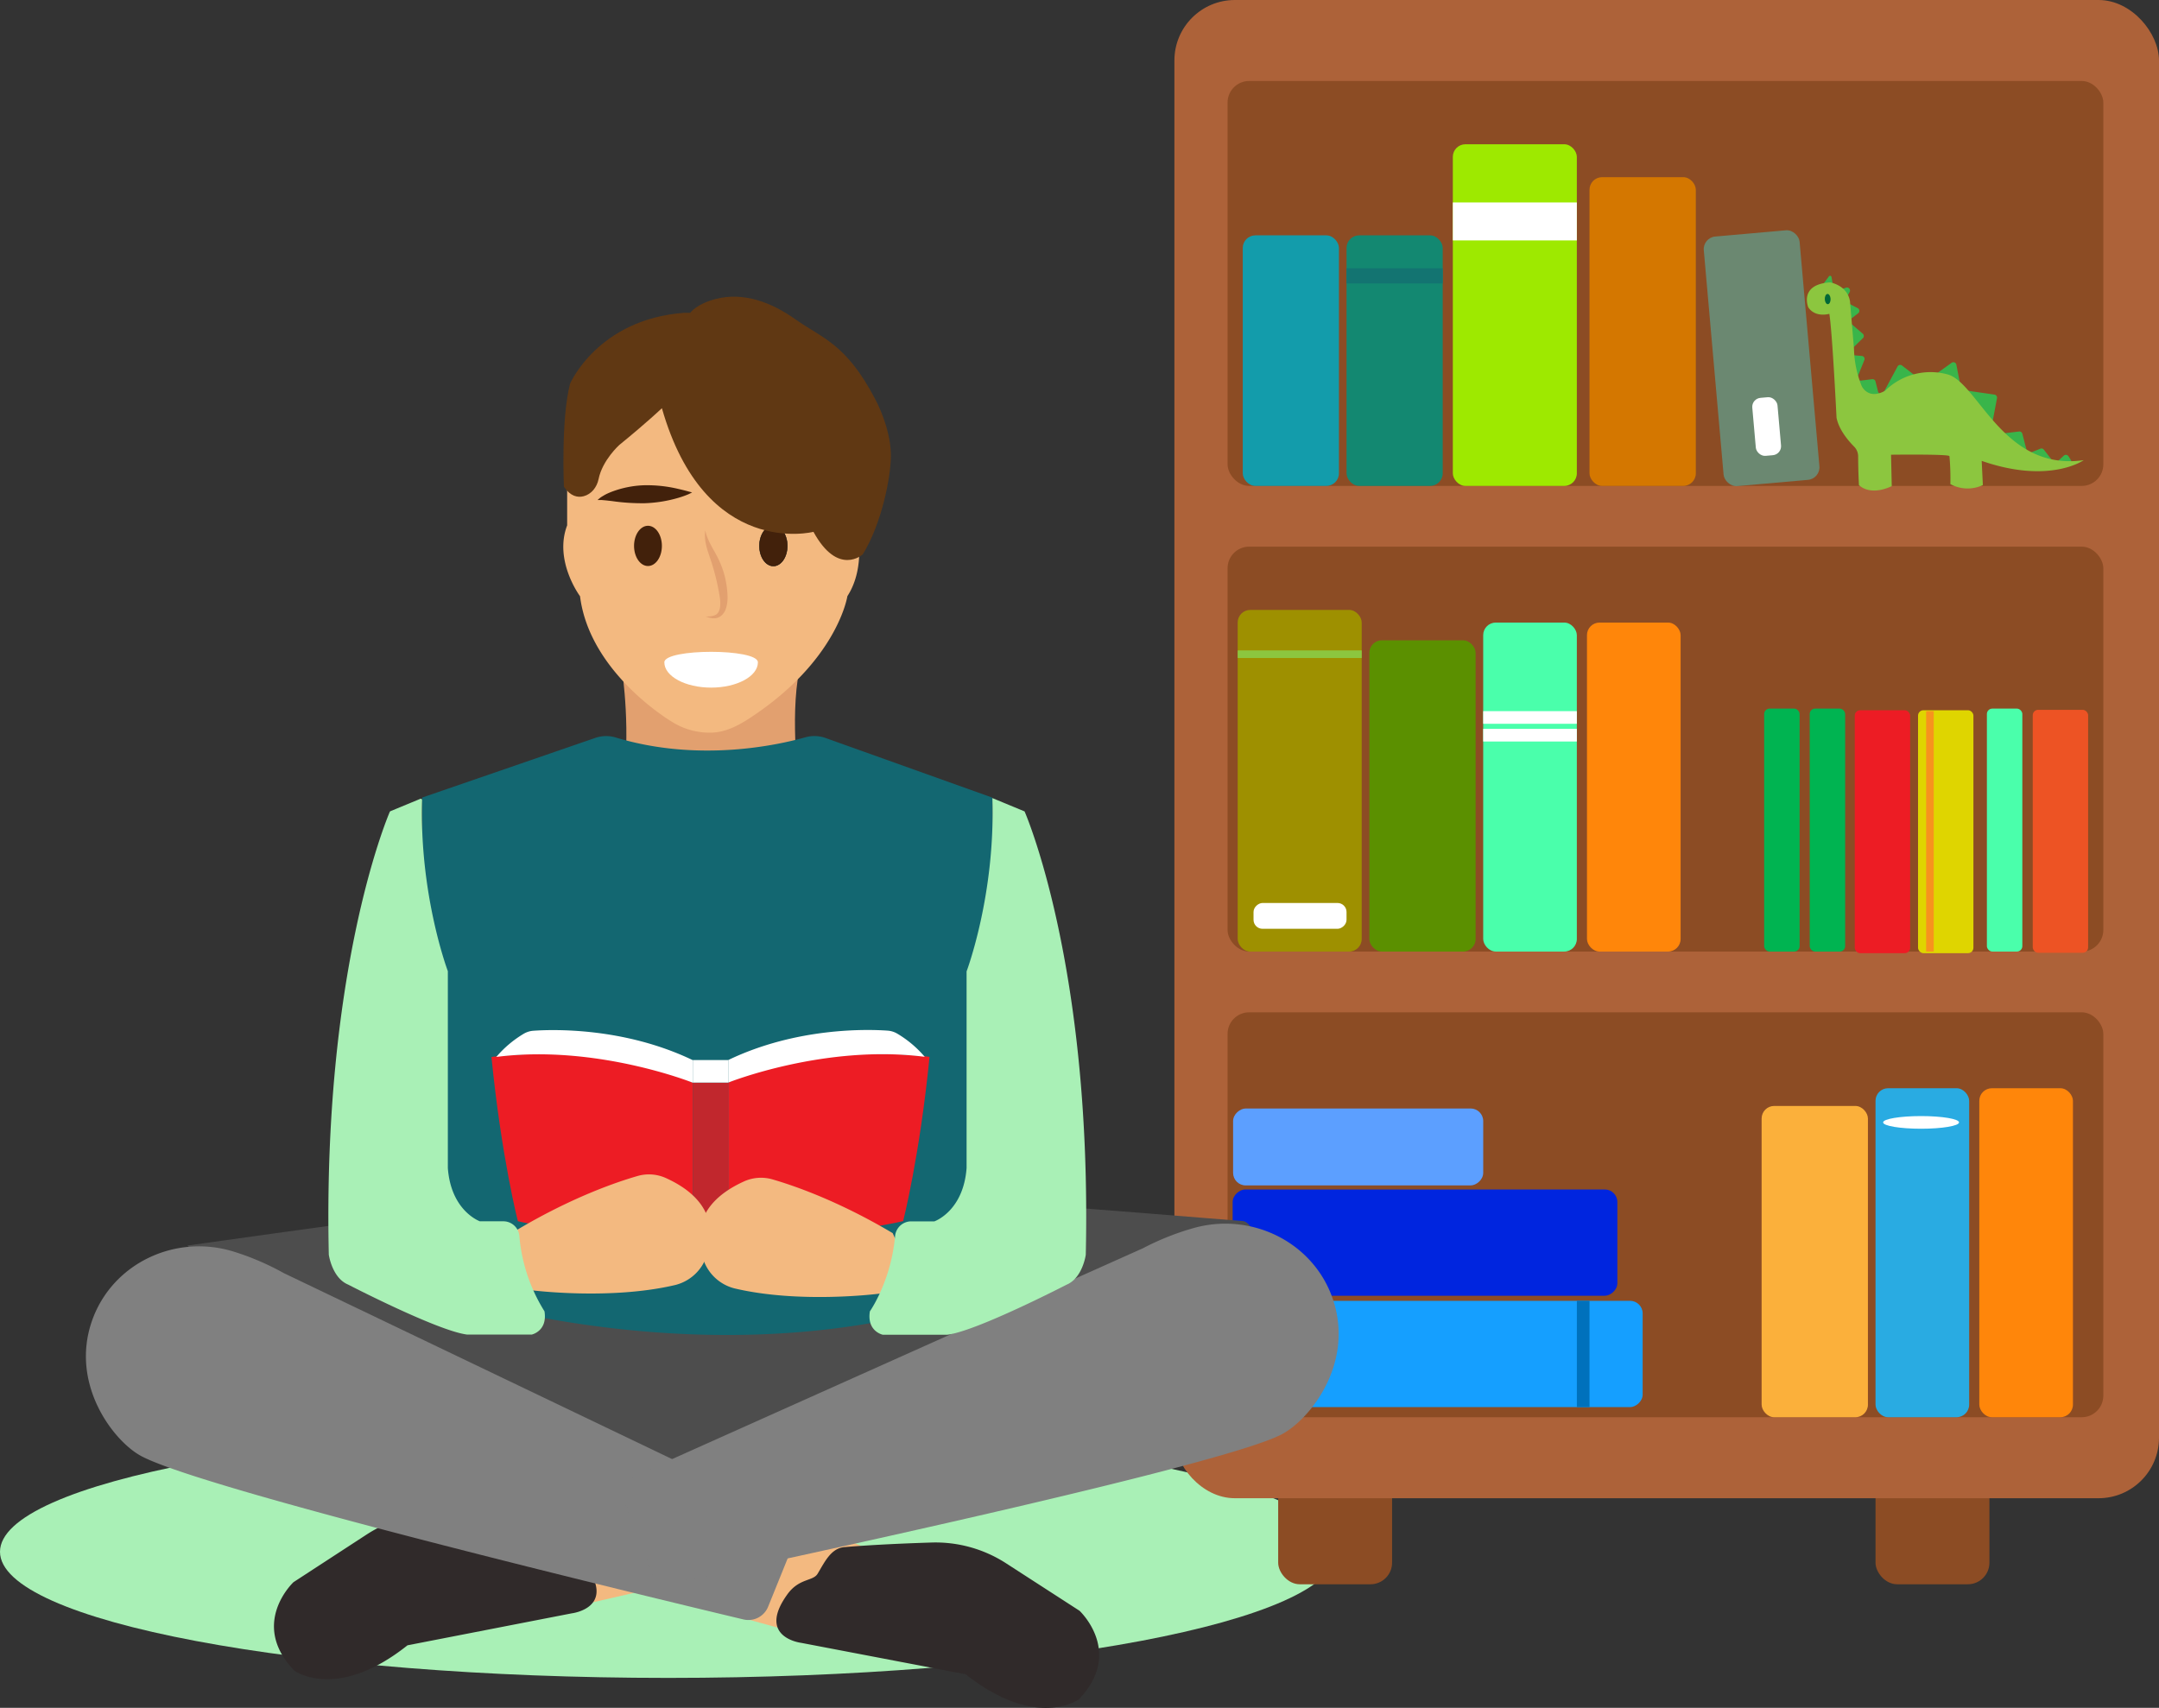 <svg xmlns="http://www.w3.org/2000/svg" viewBox="0 0 1200 949.34"><rect x="0" y="0" width="1200" height="949.34" fill="#333333" stroke="none"/><defs><style>.cls-1{fill:#a9f0b6;}.cls-2{fill:#8c4c24;}.cls-3{fill:#ad6239;}.cls-4{fill:#138871;}.cls-5{fill:#9ee900;}.cls-6{fill:#d47700;}.cls-7{fill:#6b8871;}.cls-8{fill:#9e9000;}.cls-9{fill:#139cab;}.cls-10{fill:#5b9000;}.cls-11{fill:#4affab;}.cls-12{fill:#ff860a;}.cls-13{fill:#ed5324;}.cls-14{fill:#159fff;}.cls-15{fill:#0025df;}.cls-16{fill:#5c9fff;}.cls-17{fill:#fbb03b;}.cls-18{fill:#29abe2;}.cls-19{fill:#dfd500;}.cls-20{fill:#00b451;}.cls-21{fill:#ed1c24;}.cls-22{fill:#fff;}.cls-23{fill:#137471;}.cls-24{fill:#f7931e;}.cls-25{fill:#8cc63f;}.cls-26{fill:#0071bc;}.cls-27{fill:#e2a06f;}.cls-28{fill:#f3b980;}.cls-29,.cls-37{fill:#42210b;}.cls-29,.cls-36{stroke:#000;}.cls-29,.cls-36,.cls-38{stroke-miterlimit:10;}.cls-29{stroke-width:0.25px;}.cls-30{fill:#603813;}.cls-31{fill:#4d4d4d;}.cls-32{fill:#302a2a;}.cls-33{fill:gray;}.cls-34{fill:#136771;}.cls-35{fill:#c1272d;}.cls-36,.cls-38{fill:none;}.cls-38{stroke:#006837;stroke-width:2px;}.cls-39{fill:#39b54a;}.cls-40{fill:#006837;}</style></defs><title>ariel_2</title><g id="Capa_2" data-name="Capa 2"><path class="cls-1" d="M742.79,1023.43c0,38.72-166.28,70.11-371.39,70.11S0,1062.15,0,1023.43s166.28-70.1,371.4-70.1S742.79,984.72,742.79,1023.43Z" transform="translate(0 -160.83)"/></g><g id="Capa_3" data-name="Capa 3"><rect class="cls-2" x="710.43" y="817.35" width="63.31" height="63.31" rx="12"/><rect class="cls-2" x="1042.44" y="817.35" width="63.31" height="63.31" rx="12"/><rect class="cls-3" x="652.75" width="547.25" height="832.83" rx="33.6"/><rect class="cls-2" x="682.3" y="562.72" width="486.75" height="225.09" rx="12"/><rect class="cls-2" x="682.3" y="303.87" width="486.75" height="225.09" rx="12"/><rect class="cls-2" x="682.3" y="45.02" width="486.75" height="225.09" rx="12"/><rect class="cls-4" x="748.42" y="130.83" width="53.46" height="139.27" rx="7"/><rect class="cls-5" x="807.5" y="80.19" width="68.93" height="189.92" rx="7"/><rect class="cls-6" x="883.47" y="98.48" width="59.09" height="171.63" rx="7"/><rect class="cls-7" x="952.4" y="290.26" width="53.46" height="139.27" rx="7" transform="translate(-27.84 -73.37) rotate(-5.04)"/><rect class="cls-8" x="687.92" y="339.04" width="68.93" height="189.92" rx="7"/><rect class="cls-9" x="690.74" y="130.83" width="53.46" height="139.27" rx="7"/><rect class="cls-10" x="761.08" y="355.92" width="59.09" height="173.04" rx="7"/><rect class="cls-11" x="824.38" y="346.07" width="52.05" height="182.88" rx="7"/><rect class="cls-12" x="882.06" y="346.07" width="52.05" height="182.88" rx="7"/><rect class="cls-11" x="1104.34" y="393.9" width="19.7" height="135.05" rx="3"/><rect class="cls-13" x="1129.83" y="394.58" width="30.78" height="135.05" rx="3"/><rect class="cls-14" x="771.63" y="801.63" width="59.09" height="223.68" rx="7" transform="translate(1714.64 -48.53) rotate(90)"/><rect class="cls-15" x="762.49" y="744.65" width="59.09" height="213.83" rx="7" transform="translate(1643.6 -101.29) rotate(90)"/><rect class="cls-16" x="733.49" y="728.88" width="42.77" height="139.02" rx="7" transform="translate(1553.27 -117.31) rotate(90)"/><rect class="cls-17" x="979.13" y="614.77" width="59.09" height="173.04" rx="7"/><rect class="cls-18" x="1042.44" y="604.92" width="52.05" height="182.88" rx="7"/><rect class="cls-12" x="1100.12" y="604.92" width="52.05" height="182.88" rx="7"/><rect class="cls-19" x="1066.07" y="394.8" width="30.78" height="135.05" rx="3"/><rect class="cls-20" x="1005.86" y="393.9" width="19.7" height="135.05" rx="3"/><rect class="cls-21" x="1030.9" y="394.8" width="30.78" height="135.05" rx="3"/><rect class="cls-20" x="980.54" y="393.9" width="19.7" height="135.05" rx="3"/><rect class="cls-22" x="807.5" y="112.54" width="68.93" height="21.1"/><rect class="cls-22" x="824.38" y="395.31" width="52.05" height="7.03"/><rect class="cls-22" x="824.38" y="405.16" width="52.05" height="7.03"/><ellipse class="cls-22" cx="1067.76" cy="623.92" rx="21.1" ry="3.52"/><rect class="cls-22" x="974.91" y="381.7" width="14.07" height="32.36" rx="5" transform="translate(-31.17 -72.98) rotate(-5.04)"/><rect class="cls-23" x="748.42" y="149.12" width="53.46" height="8.44"/><rect class="cls-24" x="1070.57" y="395.31" width="4.22" height="133.65"/><rect class="cls-25" x="687.92" y="361.55" width="68.93" height="4.22"/><rect class="cls-22" x="715.4" y="644.11" width="14.35" height="51.69" rx="5" transform="translate(1392.53 -213.45) rotate(90)"/><rect class="cls-26" x="876.44" y="723.09" width="7.03" height="59.09"/></g><g id="Capa_1" data-name="Capa 1"><path class="cls-27" d="M345.76,533.45h98.48c-5.38,26.86,0,66.24,0,66.24H345.76C351.14,569.26,345.76,533.45,345.76,533.45Z" transform="translate(0 -160.83)"/><path class="cls-28" d="M315.23,392v60.87c-7.52,19.7,7.16,39.39,7.16,39.39,5.38,43,51.14,69.83,51.14,69.83a39.24,39.24,0,0,0,22,6c7.78-.24,14.78-3.88,21.29-8.14,48.8-31.93,54.17-67.74,54.17-67.74,10.48-16.11,5.37-37.6,5.37-37.6-3.76-68-5.37-68-5.37-68l-20.35-21.49-69.6-5.37Z" transform="translate(0 -160.83)"/><ellipse class="cls-29" cx="429.85" cy="303.45" rx="7.74" ry="11.19"/><path class="cls-30" d="M383.64,334.72h-3.43c-47.94,3.58-63.36,39.39-63.36,39.39-5.13,19.69-3.42,57.29-3.42,57.29,3.67,5.37,7.65,6.14,11,5.26,4.28-1.12,7.35-5,8.26-9.5,2.16-10.62,11.55-19,11.55-19,15.41-12.53,23.65-20.42,23.65-20.42C392,472,452.13,456.46,452.13,456.46c13.7,25.07,27.4,12.54,27.4,12.54,10.48-16.95,15.57-42.75,15.64-54.61.06-10.68-4-22.85-9-32.23-16.11-30.43-28.94-33.12-44.08-43.84-13.28-9.41-28.7-15.31-44.28-11.3C387,329.82,383.64,334.72,383.64,334.72Z" transform="translate(0 -160.83)"/><path class="cls-31" d="M104.12,853.21c275.57-38.67,275.57-38.67,587.09-13.58,17.91,5.35-.67,96.66-.67,96.66l-275.71,73.4L214.3,954.19Z" transform="translate(0 -160.83)"/><polygon class="cls-28" points="401.56 824.48 526.5 881.09 501.4 923.91 372.52 888.25 401.56 824.48"/><path class="cls-28" d="M359.41,978.25c-90.73,27.86-131.91,31.44-131.91,31.44l19.7,44.76c1.79,9,30.43,9,30.43,9l123.93-28.5Z" transform="translate(0 -160.83)"/><path class="cls-32" d="M245.34,1002.15c24.08.69,39.38,1.65,48.3,2.38,7.52.62,11,8.35,14.95,14.78,2.59,4.21,10.26,2.33,16.8,11.32,17.43,24-7.51,27-7.51,27l-91.39,17.79c-39.48,31.4-62.92,14.07-62.92,14.07-25.15-26.11-.45-49.16-.45-49.16l40.66-26.49A72.42,72.42,0,0,1,245.34,1002.15Z" transform="translate(0 -160.83)"/><path class="cls-32" d="M517.62,1018.29c-24.09.77-39.38,1.79-48.3,2.55-7.51.64-11,8.38-14.9,14.83-2.57,4.22-10.24,2.36-16.76,11.38-17.34,24,7.61,27,7.61,27l91.45,17.47c39.6,31.26,63,13.85,63,13.85,25.06-26.2.28-49.16.28-49.16l-40.76-26.35A72.29,72.29,0,0,0,517.62,1018.29Z" transform="translate(0 -160.83)"/><path class="cls-33" d="M441.91,1016.94a11.84,11.84,0,0,0-5.86-15.11L157.69,868.5a146.2,146.2,0,0,0-27.75-11.91c-32.6-10.13-68,6.64-79,39-11.87,35,12.13,66.28,27.45,74.58,34.4,18.64,282,78.27,334.83,90.87a11.84,11.84,0,0,0,13.71-7.07Z" transform="translate(0 -160.83)"/><path class="cls-33" d="M347.34,995.81a11.83,11.83,0,0,1,6.24-14.95L635.27,854.7a146.79,146.79,0,0,1,28.05-11.19c32.84-9.29,67.85,8.38,78,41,11,35.34-13.83,66-29.36,73.86-34.86,17.75-283.92,71-337,82.25a11.84,11.84,0,0,1-13.53-7.42Z" transform="translate(0 -160.83)"/><path class="cls-34" d="M234.67,604.17,330.92,571a18.35,18.35,0,0,1,11.35-.2c46.22,14,90.26,4.15,105.34-.11a18.37,18.37,0,0,1,11.24.37l92.27,33a.68.68,0,0,1,.45.63l5.1,258.67a18.33,18.33,0,0,1-12.34,17.75c-125.79,42.7-255.45,11.62-296.43-.37A18.38,18.38,0,0,1,234.67,863V604.17" transform="translate(0 -160.83)"/><path class="cls-21" d="M404.75,762.62c47.7-23.27,111.9-14.32,111.9-14.32-5.5,55.5-14.67,91.31-14.67,91.31-38.53,8.95-97.23,8.95-97.23,8.95Z" transform="translate(0 -160.83)"/><path class="cls-22" d="M404.75,762.62V750.09c38.38-18.43,78.08-17.1,88.62-16.35a12.25,12.25,0,0,1,5.26,1.62A60.83,60.83,0,0,1,514,748.3C458.46,741.14,404.75,762.62,404.75,762.62Z" transform="translate(0 -160.83)"/><path class="cls-21" d="M385.06,762.68c-47.7-23.27-111.9-14.32-111.9-14.32,5.5,55.5,14.67,91.31,14.67,91.31,38.53,9,97.23,9,97.23,9Z" transform="translate(0 -160.83)"/><path class="cls-22" d="M385.06,762.68V750.15c-38.38-18.42-78.08-17.1-88.62-16.35a12.25,12.25,0,0,0-5.26,1.62,61.06,61.06,0,0,0-15.34,12.94C331.35,741.2,385.06,762.68,385.06,762.68Z" transform="translate(0 -160.83)"/><rect class="cls-35" x="385.06" y="601.79" width="19.69" height="85.94"/><rect class="cls-22" x="385.06" y="589.26" width="19.69" height="12.53"/><path class="cls-28" d="M287.45,844.45c30.31-18,55-26.47,66.92-29.91a22.86,22.86,0,0,1,15.94,1.23C397.09,828,397,846.26,392.88,858.64a24.69,24.69,0,0,1-17.39,16.45c-36.24,8.62-80.17,2.95-80.17,2.95h0c-23.36-3-7.87-33.59-7.87-33.59" transform="translate(0 -160.83)"/><path class="cls-28" d="M496.2,846.32c-30.31-18-55-26.47-66.92-29.92a22.92,22.92,0,0,0-15.94,1.24c-26.78,12.25-26.71,30.49-22.57,42.87A24.68,24.68,0,0,0,408.16,877c36.24,8.63,80.17,3,80.17,3h0c23.37-3,7.87-33.59,7.87-33.59" transform="translate(0 -160.83)"/><path class="cls-1" d="M569.47,611.87l-17.91-7.41c1.79,53.73-14.32,96.34-14.32,96.34V810.12c-1.79,24.08-17.9,29.64-17.9,29.64H506.4a9,9,0,0,0-8.91,8.22c-2.24,25.13-14,41.8-14,41.8-1.79,11.12,7.16,13,7.16,13H526.5C542.61,900.9,592.74,875,592.74,875c9-3.7,10.75-16.67,10.75-16.67C607.07,697.1,569.47,611.87,569.47,611.87Z" transform="translate(0 -160.83)"/><path class="cls-1" d="M217,611.76l16.6-6.87a.72.72,0,0,1,1,.69c-1.49,51.64,13.44,92.74,14.32,95.12a.62.62,0,0,1,0,.23V810.15c1.71,22.85,16.33,29,17.79,29.57a.64.64,0,0,0,.24,0h12.83a8.94,8.94,0,0,1,8.89,8.2,93.77,93.77,0,0,0,13.87,41.69.91.91,0,0,1,.12.31c1.57,10.34-6.22,12.56-7.11,12.77a.5.5,0,0,1-.17,0H259.68c-16.16-1.9-66.19-27.79-66.19-27.79-8.7-3.6-10.64-15.93-10.74-16.64a.22.22,0,0,1,0-.08c-3.45-155.92,31.62-240.74,33.91-246.1A.71.71,0,0,1,217,611.76Z" transform="translate(0 -160.83)"/><path class="cls-36" d="M379.41,455.54" transform="translate(0 -160.83)"/><path class="cls-22" d="M421.25,529c0,7.77-11.66,14.06-26,14.06s-26-6.29-26-14.06S421.25,521.2,421.25,529Z" transform="translate(0 -160.83)"/><ellipse class="cls-37" cx="360.15" cy="303.45" rx="7.74" ry="11.19"/><path class="cls-37" d="M358.09,430.57a75.11,75.11,0,0,1,18.77,2c2.39.54,4.32,1.05,5.68,1.42s2.14.57,2.14.57-.69.38-2,1a52,52,0,0,1-5.64,2,75.35,75.35,0,0,1-18.63,3A116.41,116.41,0,0,1,340,439.35l-3.21-.36-2.47-.22-2.18,0s.55-.53,1.73-1.45c.6-.4,1.36-.86,2.27-1.38s2-1,3.15-1.48A55.7,55.7,0,0,1,358.09,430.57Z" transform="translate(0 -160.83)"/><path class="cls-27" d="M403.06,482.11a52.65,52.65,0,0,1,1,5.84,40.57,40.57,0,0,1,.32,5.59,18.92,18.92,0,0,1-.81,5.27A9.11,9.11,0,0,1,401,503a6.13,6.13,0,0,1-3.78,1.52,9.5,9.5,0,0,1-2.79-.3,16.37,16.37,0,0,1-1.63-.5l-.55-.2h.58c.39,0,1,0,1.67-.07,1.37-.1,3.56-.44,4.69-2.16s1.37-4.47,1-7.6c-.18-1.55-.5-3.25-.84-5s-.72-3.57-1.16-5.42c-.86-3.69-1.85-7.17-2.88-10.32s-2.14-6.1-2.75-8.7a24.18,24.18,0,0,1-.76-6.27,16.73,16.73,0,0,1,.13-1.7l.08-.58.14.57c.07.38.22.92.42,1.61a33.53,33.53,0,0,0,2.34,5.51c1.14,2.25,2.74,4.8,4.3,8A51.3,51.3,0,0,1,403.06,482.11Z" transform="translate(0 -160.83)"/></g><g id="Capa_5" data-name="Capa 5"><path class="cls-38" d="M1039,158.91" transform="translate(0 -160.83)"/><path class="cls-39" d="M1012.1,320.86a.84.84,0,0,1,.16-.65l4.19-5.61a.8.8,0,0,1,1.53.31l1.14,6.16a.88.88,0,0,1,0,.16c0,.58-.35,1.86.13,1.71l6.82-2.2a1.68,1.68,0,0,1,2,2.4l-2,3.69a1.69,1.69,0,0,0,.7,2.3l5.78,3a1.68,1.68,0,0,1,.25,2.83l-4,3.08a1.68,1.68,0,0,0-.07,2.61l6.61,5.67a1.68,1.68,0,0,1,.08,2.48l-6.72,6.57a1.68,1.68,0,0,0,1,2.88l5.12.44a1.67,1.67,0,0,1,1.41,2.3l-3.68,9.1a1.68,1.68,0,0,0,1.77,2.29l6.27-.77a1.69,1.69,0,0,1,1.84,1.26l1.42,5.65a1.68,1.68,0,0,0,3.11.39l7.72-14.35a1.67,1.67,0,0,1,2.51-.53l11.27,8.74a1.68,1.68,0,0,0,2,0l14.27-10.27a1.68,1.68,0,0,1,2.63,1l2.49,12.84a1.67,1.67,0,0,0,1.4,1.34l17.3,2.5a1.7,1.7,0,0,1,1.41,2l-3.44,18.17a1.68,1.68,0,0,0,1.85,2l13.84-1.66a1.68,1.68,0,0,1,1.83,1.24l2.42,9.33a1.68,1.68,0,0,0,2.25,1.14l5.3-2.13a1.68,1.68,0,0,1,2,.52l5,6.45a1.68,1.68,0,0,0,2.46.2l3.63-3.33a1.68,1.68,0,0,1,2.55.32l1.33,2.05a1.68,1.68,0,0,1-.91,2.51l-14.73,1.05c-.41.13-6.51-2-6.9-2.24l-43.26-19.63a1.85,1.85,0,0,0-.61-.17l-43.72-3.34a1.7,1.7,0,0,1-1.11-.54l-14.33-15.65a1.71,1.71,0,0,1-.43-1l-2.77-32.27a1.11,1.11,0,0,0,0-.17l-3-15.59h0a.77.77,0,0,0-.23-.4l-6.37-6.44a1.1,1.1,0,0,1-.2-.31A8.81,8.81,0,0,1,1012.1,320.86Z" transform="translate(0 -160.83)"/><path class="cls-25" d="M1017.13,317.8c-17.42,1.16-12.06,13.88-12.06,13.88,4,5.94,11.7,3.59,11.7,3.59,1.67,10.19,4,57.73,4,57.73,1.29,6.76,6.7,13,9.79,16.11a7.66,7.66,0,0,1,2.22,5.33c0,3.72.12,10.06.45,16.08,7.23,6.4,18.23.52,18.23.52l-.4-17.44s32.36-.43,32.47.8a141.38,141.38,0,0,1,.52,15.54,20,20,0,0,0,18.05.53l-.65-13.45c37.82,13.14,56.71-.4,56.71-.4-44.93,6.45-58.73-43.26-75.79-47.71a36,36,0,0,0-34.6,9.13c-9.5,5.26-13-2.59-13-2.59a58.47,58.47,0,0,1-4.3-20.73l-2.23-26.48C1026.66,319.19,1017.13,317.8,1017.13,317.8Z" transform="translate(0 -160.83)"/><ellipse class="cls-40" cx="1015.83" cy="327.14" rx="1.61" ry="2.84" transform="translate(-10.47 -126.32) rotate(-1.94)"/><path class="cls-40" d="M1030.2,407.1" transform="translate(0 -160.83)"/><path class="cls-40" d="M1029.25,407.13" transform="translate(0 -160.83)"/><path class="cls-38" d="M1034.18,407" transform="translate(0 -160.83)"/><path class="cls-38" d="M1062,415.13" transform="translate(0 -160.83)"/><path class="cls-38" d="M1063.5,410.15" transform="translate(0 -160.83)"/><path class="cls-38" d="M1080,410.54" transform="translate(0 -160.83)"/><path class="cls-38" d="M1081.77,414.46" transform="translate(0 -160.83)"/><path class="cls-38" d="M1068.22,414.92" transform="translate(0 -160.83)"/></g></svg>